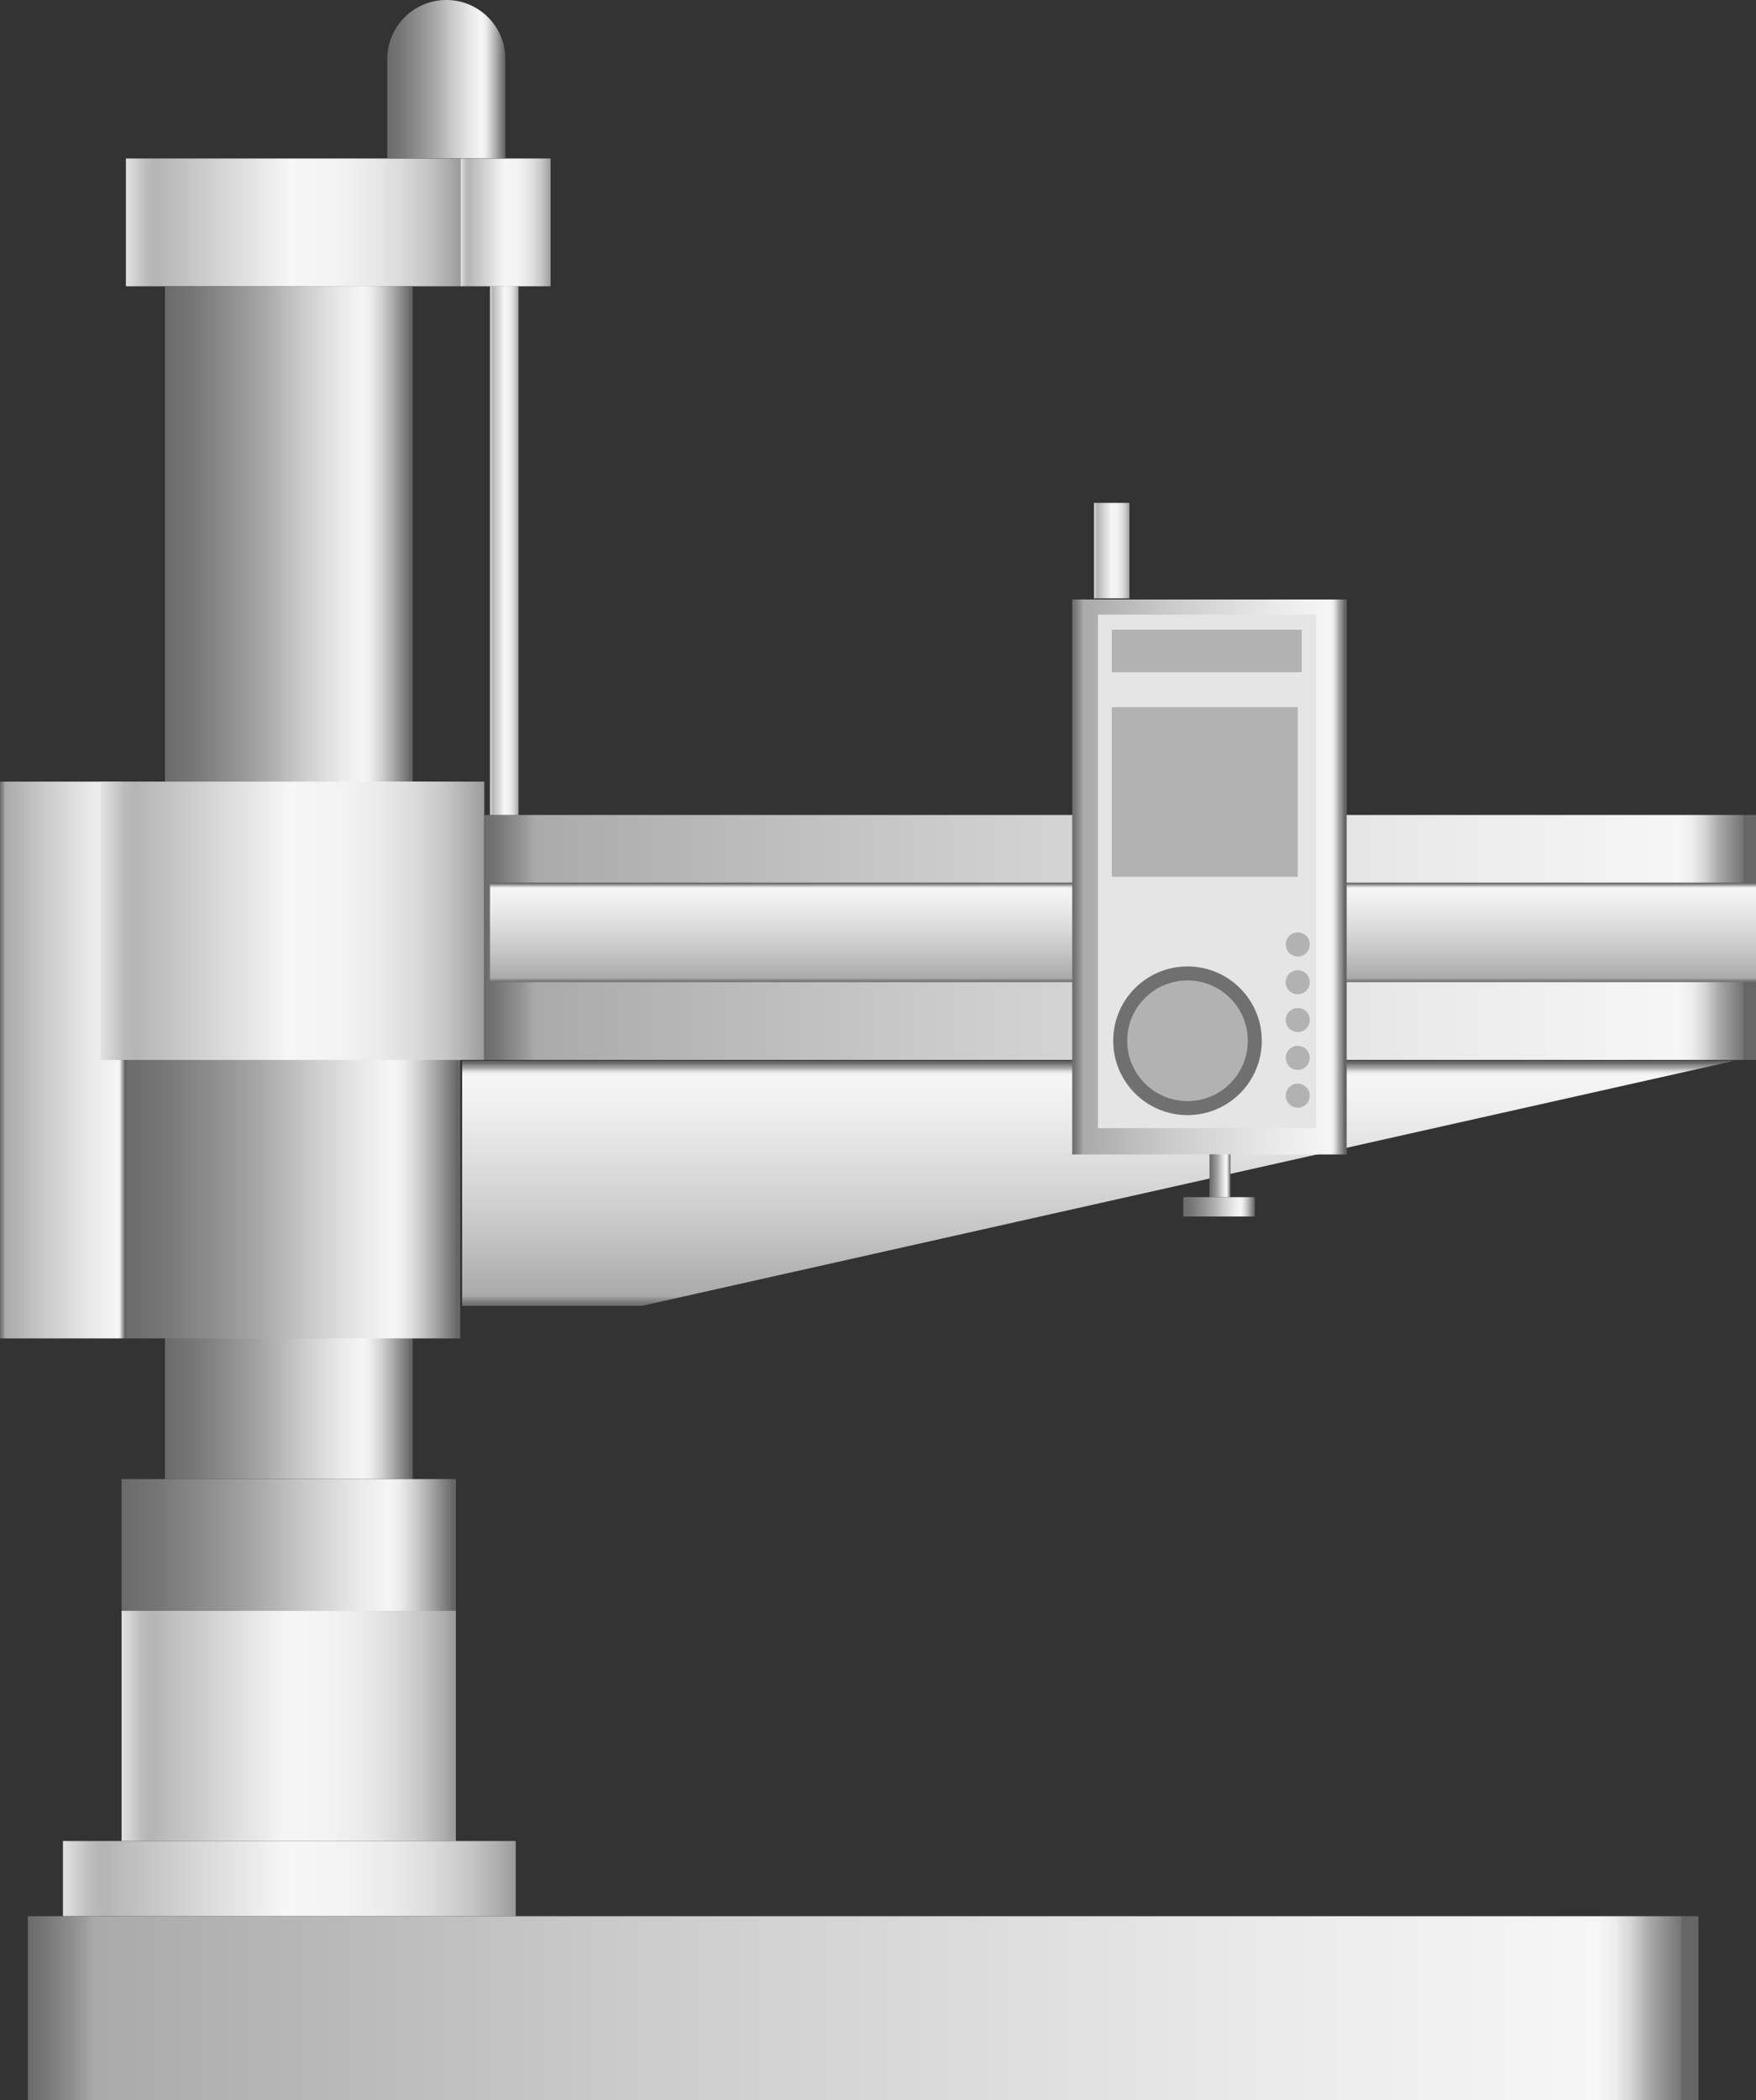 <svg xmlns="http://www.w3.org/2000/svg" xmlns:xlink="http://www.w3.org/1999/xlink" viewBox="0 0 125.5 150">
    <rect x="0" y="0" width="125.5" height="150" fill="#333333" stroke="none"/>
    <defs>
        <style>
            .cls-1 {
                fill: url(#未命名的渐变_105);
            }

            .cls-2 {
                fill: url(#未命名的渐变_105-2);
            }

            .cls-3 {
                fill: url(#未命名的渐变_67);
            }

            .cls-4 {
                fill: url(#未命名的渐变_67-2);
            }

            .cls-5 {
                fill: url(#未命名的渐变_74);
            }

            .cls-6 {
                fill: url(#未命名的渐变_105-3);
            }

            .cls-7 {
                fill: url(#未命名的渐变_67-3);
            }

            .cls-8 {
                fill: url(#未命名的渐变_105-4);
            }

            .cls-9 {
                fill: url(#未命名的渐变_105-5);
            }

            .cls-10 {
                fill: url(#未命名的渐变_74-2);
            }

            .cls-11 {
                fill: url(#未命名的渐变_74-3);
            }

            .cls-12 {
                fill: url(#未命名的渐变_74-4);
            }

            .cls-13 {
                fill: url(#未命名的渐变_74-5);
            }

            .cls-14 {
                fill: url(#未命名的渐变_105-6);
            }

            .cls-15 {
                fill: url(#未命名的渐变_67-4);
            }

            .cls-16 {
                fill: url(#未命名的渐变_74-6);
            }

            .cls-17 {
                fill: #e5e5e5;
            }

            .cls-18 {
                fill: url(#未命名的渐变_105-7);
            }

            .cls-19 {
                fill: url(#未命名的渐变_67-5);
            }

            .cls-20 {
                fill: url(#未命名的渐变_67-6);
            }

            .cls-21,
            .cls-22 {
                fill: #b2b2b2;
            }

            .cls-21 {
                stroke: #707070;
                stroke-miterlimit: 10;
            }

            .cls-23 {
                opacity: 0.2;
            }
        </style>
        <linearGradient id="未命名的渐变_105" x1="9" y1="15.88" x2="32.9" y2="15.88" gradientUnits="userSpaceOnUse">
            <stop offset="0" stop-color="#e2e2e2" />
            <stop offset="0.03" stop-color="#d0d0d0" />
            <stop offset="0.06" stop-color="#bcbcbc" />
            <stop offset="0.09" stop-color="#b5b5b5" />
            <stop offset="0.49" stop-color="#f6f6f6" />
            <stop offset="0.63" stop-color="#f3f3f3" />
            <stop offset="0.73" stop-color="#eaeaea" />
            <stop offset="0.82" stop-color="#dbdbdb" />
            <stop offset="0.9" stop-color="#c6c6c6" />
            <stop offset="0.97" stop-color="#aaa" />
            <stop offset="1" stop-color="#9b9b9b" />
        </linearGradient>
        <linearGradient id="未命名的渐变_105-2" x1="32.9" y1="15.88" x2="39.35" y2="15.88" xlink:href="#未命名的渐变_105" />
        <linearGradient id="未命名的渐变_67" x1="11.79" y1="63.04" x2="29.49" y2="63.04" gradientUnits="userSpaceOnUse">
            <stop offset="0" stop-color="#6b6b6b" />
            <stop offset="0.11" stop-color="#767676" />
            <stop offset="0.3" stop-color="#959595" />
            <stop offset="0.41" stop-color="#aaa" />
            <stop offset="0.56" stop-color="#ccc" />
            <stop offset="0.71" stop-color="#eaeaea" />
            <stop offset="0.8" stop-color="#f6f6f6" />
            <stop offset="0.83" stop-color="#ededed" />
            <stop offset="0.87" stop-color="#d4d4d4" />
            <stop offset="0.92" stop-color="#ababab" />
            <stop offset="0.98" stop-color="#737373" />
            <stop offset="0.99" stop-color="#666" />
        </linearGradient>
        <linearGradient id="未命名的渐变_67-2" x1="9" y1="75.71" x2="32.9" y2="75.71" xlink:href="#未命名的渐变_67" />
        <linearGradient id="未命名的渐变_74" y1="75.71" x2="9" y2="75.71" gradientUnits="userSpaceOnUse">
            <stop offset="0" stop-color="#6b6b6b" />
            <stop offset="0.01" stop-color="#767676" />
            <stop offset="0.03" stop-color="#959595" />
            <stop offset="0.04" stop-color="#aaa" />
            <stop offset="0.37" stop-color="#ccc" />
            <stop offset="0.74" stop-color="#eaeaea" />
            <stop offset="0.94" stop-color="#f6f6f6" />
            <stop offset="0.95" stop-color="#ededed" />
            <stop offset="0.96" stop-color="#d4d4d4" />
            <stop offset="0.97" stop-color="#ababab" />
            <stop offset="0.99" stop-color="#737373" />
            <stop offset="0.99" stop-color="#666" />
        </linearGradient>
        <linearGradient id="未命名的渐变_105-3" x1="7.19" y1="65.77" x2="34.62" y2="65.77" xlink:href="#未命名的渐变_105" />
        <linearGradient id="未命名的渐变_67-3" x1="8.69" y1="110.35" x2="32.59" y2="110.35" xlink:href="#未命名的渐变_67" />
        <linearGradient id="未命名的渐变_105-4" x1="8.69" y1="123.28" x2="32.59" y2="123.28" xlink:href="#未命名的渐变_105" />
        <linearGradient id="未命名的渐变_105-5" x1="4.5" y1="134.18" x2="36.86" y2="134.18" xlink:href="#未命名的渐变_105" />
        <linearGradient id="未命名的渐变_74-2" x1="1.99" y1="143.44" x2="121.39" y2="143.44" xlink:href="#未命名的渐变_74" />
        <linearGradient id="未命名的渐变_74-3" x1="34.62" y1="66.96" x2="125.5" y2="66.96" xlink:href="#未命名的渐变_74" />
        <linearGradient id="未命名的渐变_74-4" x1="78.47" y1="93.27" x2="78.47" y2="75.78" xlink:href="#未命名的渐变_74" />
        <linearGradient id="未命名的渐变_74-5" x1="80.26" y1="70.16" x2="80.26" y2="63.04" xlink:href="#未命名的渐变_74" />
        <linearGradient id="未命名的渐变_105-6" x1="35.02" y1="39.33" x2="37.06" y2="39.33" xlink:href="#未命名的渐变_105" />
        <linearGradient id="未命名的渐变_67-4" x1="27.68" y1="5.66" x2="36.12" y2="5.66" xlink:href="#未命名的渐变_67" />
        <linearGradient id="未命名的渐变_74-6" x1="76.63" y1="62.64" x2="96.25" y2="62.64" xlink:href="#未命名的渐变_74" />
        <linearGradient id="未命名的渐变_105-7" x1="78.19" y1="39.33" x2="80.72" y2="39.33" xlink:href="#未命名的渐变_105" />
        <linearGradient id="未命名的渐变_67-5" x1="86.44" y1="83.98" x2="87.94" y2="83.98" xlink:href="#未命名的渐变_67" />
        <linearGradient id="未命名的渐变_67-6" x1="84.57" y1="86.21" x2="89.68" y2="86.21" xlink:href="#未命名的渐变_67" />
    </defs>
    <title>Radial drill （摇臂钻）</title>
    <g id="图层_2" data-name="图层 2">
        <g id="图层_61" data-name="图层 61">
            <g id="Radial_drill_摇臂钻_" data-name="Radial drill （摇臂钻）">
                <rect class="cls-1" x="9" y="11.32" width="23.89" height="9.13" />
                <rect class="cls-2" x="32.9" y="11.32" width="6.45" height="9.13" />
                <rect class="cls-3" x="11.79" y="20.44" width="17.7" height="85.21" />
                <rect class="cls-4" x="9" y="55.83" width="23.89" height="39.77" />
                <rect class="cls-5" y="55.83" width="9" height="39.77" />
                <rect class="cls-6" x="7.19" y="55.83" width="27.42" height="19.88" />
                <rect class="cls-7" x="8.69" y="105.65" width="23.89" height="9.41" />
                <rect class="cls-8" x="8.69" y="115.06" width="23.89" height="16.44" />
                <rect class="cls-9" x="4.5" y="131.5" width="32.36" height="5.37" />
                <rect class="cls-10" x="1.99" y="136.87" width="119.4" height="13.13" />
                <rect class="cls-11" x="34.62" y="58.21" width="90.88" height="17.5" />
                <polygon class="cls-12" points="45.9 93.27 33.03 93.27 33.03 75.78 123.91 75.78 45.9 93.27" />
                <rect class="cls-13" x="35.02" y="63.04" width="90.48" height="7.11" />
                <rect class="cls-14" x="35.02" y="20.44" width="2.04" height="37.77" />
                <path class="cls-15"
                    d="M31.9,0h0a4.22,4.22,0,0,1,4.22,4.22v7.09a0,0,0,0,1,0,0H27.68a0,0,0,0,1,0,0V4.22A4.22,4.22,0,0,1,31.9,0Z" />
                <rect class="cls-16" x="76.63" y="42.82" width="19.62" height="39.64" />
                <rect class="cls-17" x="78.47" y="43.9" width="15.6" height="36.68" />
                <rect class="cls-18" x="78.19" y="35.92" width="2.53" height="6.82" />
                <rect class="cls-19" x="86.44" y="82.45" width="1.5" height="3.06" />
                <rect class="cls-20" x="84.57" y="85.51" width="5.11" height="1.38" />
                <circle class="cls-21" cx="84.87" cy="74.34" r="4.81" />
                <circle class="cls-22" cx="92.75" cy="67.46" r="0.86" />
                <circle class="cls-22" cx="92.75" cy="70.16" r="0.86" />
                <circle class="cls-22" cx="92.75" cy="72.86" r="0.86" />
                <circle class="cls-22" cx="92.75" cy="75.56" r="0.86" />
                <circle class="cls-22" cx="92.75" cy="78.26" r="0.86" />
                <rect class="cls-22" x="79.46" y="44.98" width="13.57" height="3.03" />
                <rect class="cls-22" x="79.46" y="50.51" width="13.29" height="12.12" />
               
            </g>
        </g>
    </g>
</svg>
